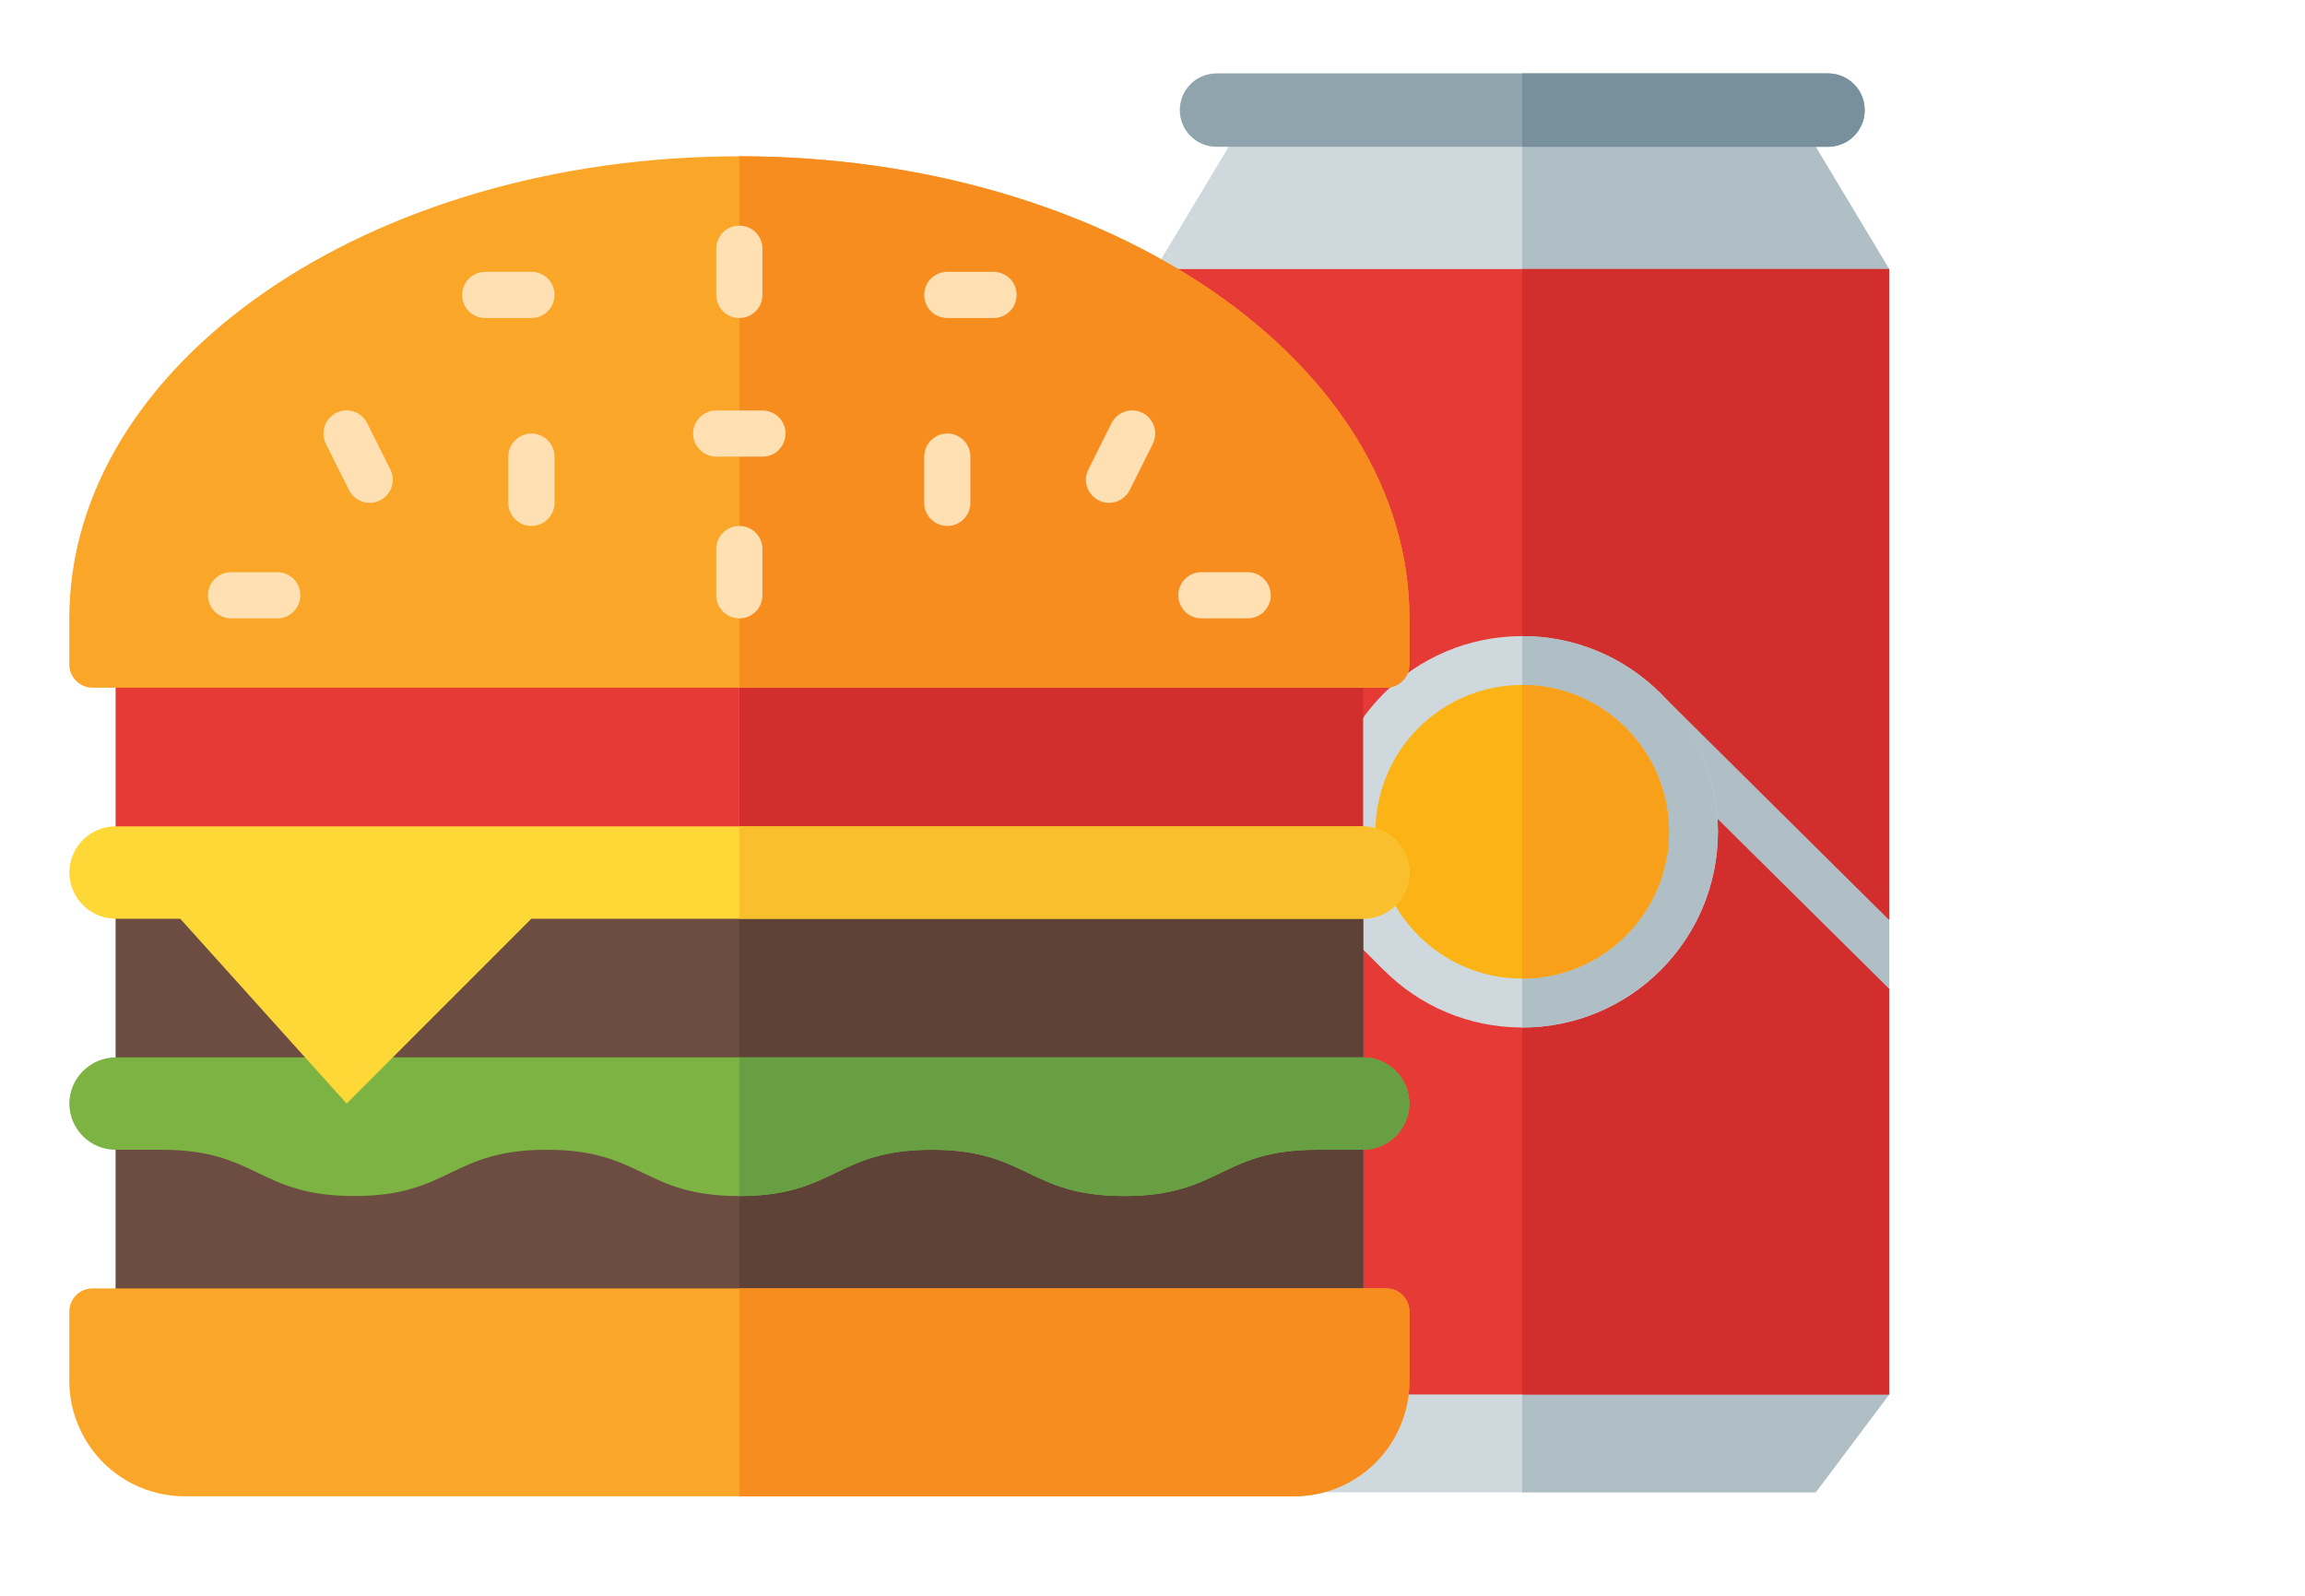<svg width="26" height="18" viewBox="0 0 26 18" fill="none" xmlns="http://www.w3.org/2000/svg">
<path d="M21.31 15.453V15.729L20.482 16.833H13.859L13.031 15.729V15.453H21.31Z" fill="#CFD8DC"/>
<path d="M21.309 15.453V15.729L20.481 16.833H17.17V15.453H21.309Z" fill="#B0BEC5"/>
<path d="M21.31 3.035V3.311H13.031V3.035L13.859 1.656V1.38H20.482V1.656L21.31 3.035Z" fill="#CFD8DC"/>
<path d="M21.309 3.035V3.311H17.17V1.38H20.481V1.656L21.309 3.035Z" fill="#B0BEC5"/>
<path d="M13.031 3.035H21.31V15.729H13.031V3.035Z" fill="#E53A35"/>
<path d="M17.17 3.035H21.309V15.729H17.17V3.035Z" fill="#D32E2E"/>
<path d="M21.034 1.242C21.034 1.296 21.023 1.35 21.003 1.4C20.982 1.451 20.951 1.496 20.913 1.535C20.875 1.573 20.829 1.604 20.779 1.624C20.728 1.645 20.674 1.656 20.62 1.656H13.722C13.612 1.656 13.507 1.612 13.429 1.534C13.351 1.457 13.308 1.352 13.308 1.242C13.308 1.132 13.351 1.027 13.429 0.949C13.507 0.871 13.612 0.828 13.722 0.828H20.62C20.674 0.828 20.728 0.838 20.779 0.859C20.829 0.88 20.875 0.911 20.913 0.949C20.951 0.987 20.982 1.033 21.003 1.083C21.023 1.134 21.034 1.187 21.034 1.242Z" fill="#90A4AE"/>
<path d="M21.033 1.242C21.033 1.296 21.023 1.35 21.002 1.4C20.981 1.451 20.951 1.496 20.912 1.535C20.874 1.573 20.828 1.604 20.778 1.624C20.727 1.645 20.674 1.656 20.619 1.656H17.17V0.828H20.619C20.674 0.828 20.727 0.838 20.778 0.859C20.828 0.88 20.874 0.911 20.912 0.949C20.951 0.987 20.981 1.033 21.002 1.083C21.023 1.134 21.033 1.187 21.033 1.242Z" fill="#78909C"/>
<path d="M21.31 10.378V11.154L18.346 8.218C18.295 8.166 18.266 8.095 18.266 8.022C18.266 7.948 18.295 7.878 18.346 7.826C18.372 7.8 18.402 7.78 18.436 7.766C18.469 7.752 18.505 7.745 18.541 7.745C18.577 7.745 18.613 7.752 18.646 7.766C18.68 7.78 18.71 7.8 18.735 7.826L21.31 10.378Z" fill="#B0BEC5"/>
<path d="M15.967 10.908C15.942 10.934 15.912 10.955 15.878 10.97C15.844 10.984 15.808 10.991 15.771 10.991C15.699 10.991 15.63 10.962 15.578 10.911L13.031 8.386V7.611L15.967 10.519C15.993 10.545 16.013 10.575 16.027 10.608C16.041 10.642 16.048 10.677 16.048 10.714C16.048 10.75 16.041 10.786 16.027 10.819C16.013 10.852 15.993 10.883 15.967 10.908Z" fill="#CFD8DC"/>
<path d="M17.17 11.59C18.39 11.59 19.378 10.601 19.378 9.382C19.378 8.163 18.39 7.175 17.17 7.175C15.951 7.175 14.963 8.163 14.963 9.382C14.963 10.601 15.951 11.59 17.17 11.59Z" fill="#CFD8DC"/>
<path d="M19.378 9.382C19.378 9.672 19.32 9.959 19.21 10.227C19.099 10.495 18.936 10.738 18.731 10.943C18.526 11.148 18.283 11.311 18.015 11.422C17.747 11.533 17.46 11.59 17.17 11.59V7.175C17.46 7.174 17.747 7.232 18.015 7.342C18.283 7.453 18.526 7.616 18.731 7.821C18.936 8.026 19.099 8.269 19.21 8.537C19.32 8.805 19.378 9.092 19.378 9.382Z" fill="#B0BEC5"/>
<path d="M17.17 11.038C18.085 11.038 18.826 10.296 18.826 9.382C18.826 8.468 18.085 7.726 17.17 7.726C16.256 7.726 15.515 8.468 15.515 9.382C15.515 10.296 16.256 11.038 17.17 11.038Z" fill="#FCB316"/>
<path d="M18.826 9.382C18.825 9.821 18.651 10.242 18.34 10.552C18.03 10.863 17.609 11.037 17.17 11.038V7.726C17.609 7.727 18.03 7.901 18.34 8.212C18.651 8.522 18.825 8.943 18.826 9.382Z" fill="#F9A01B"/>
<path d="M1.304 7.496H8.34V9.581H1.304V7.496Z" fill="#E53A35"/>
<path d="M8.34 7.496H15.376V9.581H8.34V7.496Z" fill="#D32E2E"/>
<path d="M15.898 6.975V7.496C15.898 7.565 15.87 7.632 15.821 7.68C15.772 7.729 15.706 7.757 15.637 7.757H1.043C0.974 7.757 0.908 7.729 0.859 7.68C0.81 7.632 0.782 7.565 0.782 7.496V6.975C0.782 4.095 4.165 1.763 8.34 1.763C12.515 1.763 15.898 4.095 15.898 6.975Z" fill="#FAA629"/>
<path d="M15.898 6.975V7.496C15.897 7.565 15.87 7.632 15.821 7.68C15.772 7.729 15.706 7.757 15.637 7.757H8.34V1.763C12.515 1.763 15.898 4.095 15.898 6.975Z" fill="#F78C1F"/>
<path d="M1.304 10.102H15.377V12.187H1.304V10.102Z" fill="#6D4D42"/>
<path d="M8.34 10.102H15.376V12.187H8.34V10.102Z" fill="#5E4137"/>
<path d="M1.304 12.709H15.377V14.794H1.304V12.709Z" fill="#6D4D42"/>
<path d="M8.34 12.709H15.376V14.794H8.34V12.709Z" fill="#5E4137"/>
<path d="M15.898 14.794V15.575C15.898 15.921 15.761 16.252 15.516 16.497C15.272 16.741 14.94 16.878 14.595 16.878H2.085C1.74 16.878 1.408 16.741 1.164 16.497C0.92 16.252 0.782 15.921 0.782 15.575V14.794C0.782 14.725 0.81 14.658 0.859 14.609C0.907 14.56 0.974 14.533 1.043 14.533H15.637C15.706 14.533 15.773 14.56 15.822 14.609C15.87 14.658 15.898 14.725 15.898 14.794Z" fill="#FAA629"/>
<path d="M15.898 14.794V15.575C15.898 15.921 15.76 16.252 15.516 16.497C15.272 16.741 14.94 16.878 14.595 16.878H8.34V14.533H15.637C15.706 14.533 15.772 14.56 15.821 14.609C15.87 14.658 15.898 14.725 15.898 14.794Z" fill="#F78C1F"/>
<path d="M15.898 12.448C15.897 12.586 15.842 12.718 15.744 12.816C15.646 12.913 15.514 12.968 15.377 12.969H14.855C13.769 12.969 13.769 13.491 12.682 13.491C11.595 13.491 11.595 12.969 10.511 12.969C9.424 12.969 9.424 13.491 8.34 13.491H8.337C7.253 13.491 7.253 12.969 6.167 12.969C5.08 12.969 5.08 13.491 3.996 13.491C2.909 13.491 2.909 12.969 1.825 12.969H1.303C1.165 12.969 1.033 12.914 0.935 12.816C0.838 12.719 0.783 12.586 0.782 12.448C0.783 12.31 0.838 12.178 0.936 12.081C1.034 11.983 1.166 11.928 1.303 11.927H15.377C15.515 11.927 15.647 11.982 15.745 12.08C15.842 12.178 15.897 12.31 15.898 12.448Z" fill="#7CB342"/>
<path d="M15.898 12.448C15.897 12.586 15.841 12.718 15.744 12.816C15.646 12.913 15.514 12.968 15.376 12.969H14.855C13.768 12.969 13.768 13.491 12.682 13.491C11.595 13.491 11.595 12.969 10.511 12.969C9.424 12.969 9.424 13.491 8.34 13.491V11.927H15.376C15.514 11.927 15.647 11.982 15.745 12.08C15.842 12.178 15.897 12.31 15.898 12.448Z" fill="#679F42"/>
<path d="M15.898 9.842C15.897 9.98 15.842 10.112 15.745 10.21C15.647 10.308 15.515 10.363 15.377 10.363H5.994L3.91 12.448L2.033 10.363H1.303C1.166 10.362 1.034 10.307 0.936 10.209C0.838 10.112 0.783 9.98 0.782 9.842C0.783 9.704 0.838 9.571 0.935 9.474C1.033 9.376 1.165 9.321 1.303 9.321H15.377C15.514 9.322 15.646 9.377 15.744 9.474C15.842 9.572 15.897 9.704 15.898 9.842Z" fill="#FDD837"/>
<path d="M15.898 9.842C15.897 9.98 15.842 10.112 15.745 10.21C15.647 10.308 15.514 10.363 15.376 10.363H8.34V9.321H15.376C15.514 9.322 15.646 9.377 15.744 9.474C15.841 9.572 15.897 9.704 15.898 9.842Z" fill="#F9BF2C"/>
<path d="M8.34 3.587C8.271 3.587 8.204 3.56 8.155 3.511C8.107 3.462 8.079 3.396 8.079 3.327V2.805C8.079 2.736 8.107 2.67 8.155 2.621C8.204 2.572 8.271 2.545 8.34 2.545C8.409 2.545 8.475 2.572 8.524 2.621C8.573 2.67 8.6 2.736 8.6 2.805V3.327C8.6 3.396 8.573 3.462 8.524 3.511C8.475 3.56 8.409 3.587 8.34 3.587Z" fill="#FFE0B2"/>
<path d="M8.34 6.975C8.271 6.975 8.204 6.948 8.155 6.899C8.107 6.85 8.079 6.784 8.079 6.715V6.193C8.079 6.124 8.107 6.058 8.155 6.009C8.204 5.96 8.271 5.933 8.34 5.933C8.409 5.933 8.475 5.96 8.524 6.009C8.573 6.058 8.6 6.124 8.6 6.193V6.715C8.6 6.784 8.573 6.85 8.524 6.899C8.475 6.948 8.409 6.975 8.34 6.975Z" fill="#FFE0B2"/>
<path d="M8.6 5.151H8.079C8.01 5.151 7.944 5.124 7.895 5.075C7.846 5.026 7.818 4.959 7.818 4.89C7.818 4.821 7.846 4.755 7.895 4.706C7.944 4.657 8.01 4.63 8.079 4.63H8.6C8.669 4.63 8.736 4.657 8.784 4.706C8.833 4.755 8.861 4.821 8.861 4.89C8.861 4.959 8.833 5.026 8.784 5.075C8.736 5.124 8.669 5.151 8.6 5.151Z" fill="#FFE0B2"/>
<path d="M11.207 3.587H10.685C10.616 3.587 10.55 3.56 10.501 3.511C10.452 3.462 10.425 3.396 10.425 3.327C10.425 3.258 10.452 3.191 10.501 3.142C10.55 3.094 10.616 3.066 10.685 3.066H11.207C11.276 3.066 11.342 3.094 11.391 3.142C11.44 3.191 11.467 3.258 11.467 3.327C11.467 3.396 11.44 3.462 11.391 3.511C11.342 3.56 11.276 3.587 11.207 3.587Z" fill="#FFE0B2"/>
<path d="M12.509 5.672C12.465 5.672 12.421 5.661 12.383 5.639C12.344 5.617 12.311 5.586 12.288 5.548C12.265 5.511 12.251 5.468 12.249 5.423C12.247 5.379 12.257 5.335 12.277 5.295L12.537 4.774C12.568 4.712 12.622 4.665 12.688 4.643C12.753 4.621 12.825 4.626 12.887 4.657C12.949 4.688 12.996 4.742 13.018 4.808C13.039 4.873 13.034 4.945 13.003 5.007L12.743 5.528C12.721 5.571 12.688 5.608 12.647 5.633C12.605 5.659 12.558 5.672 12.509 5.672Z" fill="#FFE0B2"/>
<path d="M10.685 5.933C10.616 5.933 10.55 5.905 10.501 5.856C10.452 5.808 10.425 5.741 10.425 5.672V5.151C10.425 5.082 10.452 5.015 10.501 4.967C10.55 4.918 10.616 4.89 10.685 4.89C10.755 4.89 10.821 4.918 10.87 4.967C10.919 5.015 10.946 5.082 10.946 5.151V5.672C10.946 5.741 10.919 5.808 10.87 5.856C10.821 5.905 10.755 5.933 10.685 5.933Z" fill="#FFE0B2"/>
<path d="M14.073 6.975H13.552C13.482 6.975 13.416 6.948 13.367 6.899C13.319 6.85 13.291 6.784 13.291 6.715C13.291 6.645 13.319 6.579 13.367 6.53C13.416 6.481 13.482 6.454 13.552 6.454H14.073C14.142 6.454 14.208 6.481 14.257 6.53C14.306 6.579 14.334 6.645 14.334 6.715C14.334 6.784 14.306 6.85 14.257 6.899C14.208 6.948 14.142 6.975 14.073 6.975Z" fill="#FFE0B2"/>
<path d="M5.995 3.587H5.473C5.404 3.587 5.338 3.56 5.289 3.511C5.24 3.462 5.213 3.396 5.213 3.327C5.213 3.258 5.24 3.191 5.289 3.142C5.338 3.094 5.404 3.066 5.473 3.066H5.995C6.064 3.066 6.13 3.094 6.179 3.142C6.228 3.191 6.255 3.258 6.255 3.327C6.255 3.396 6.228 3.462 6.179 3.511C6.13 3.56 6.064 3.587 5.995 3.587Z" fill="#FFE0B2"/>
<path d="M4.17 5.672C4.122 5.672 4.074 5.659 4.033 5.633C3.992 5.608 3.958 5.571 3.937 5.528L3.676 5.007C3.661 4.976 3.652 4.943 3.649 4.909C3.647 4.875 3.651 4.84 3.662 4.808C3.673 4.775 3.69 4.745 3.712 4.72C3.735 4.694 3.762 4.672 3.793 4.657C3.823 4.642 3.856 4.633 3.891 4.63C3.925 4.628 3.959 4.632 3.992 4.643C4.024 4.654 4.054 4.671 4.08 4.693C4.106 4.716 4.127 4.743 4.142 4.774L4.403 5.295C4.423 5.335 4.432 5.379 4.43 5.423C4.428 5.468 4.415 5.511 4.391 5.548C4.368 5.586 4.336 5.617 4.297 5.639C4.258 5.661 4.214 5.672 4.17 5.672Z" fill="#FFE0B2"/>
<path d="M5.994 5.933C5.925 5.933 5.859 5.905 5.81 5.856C5.761 5.808 5.733 5.741 5.733 5.672V5.151C5.733 5.082 5.761 5.015 5.81 4.967C5.859 4.918 5.925 4.89 5.994 4.89C6.063 4.89 6.129 4.918 6.178 4.967C6.227 5.015 6.255 5.082 6.255 5.151V5.672C6.255 5.741 6.227 5.808 6.178 5.856C6.129 5.905 6.063 5.933 5.994 5.933Z" fill="#FFE0B2"/>
<path d="M3.128 6.975H2.606C2.537 6.975 2.471 6.948 2.422 6.899C2.373 6.85 2.346 6.784 2.346 6.715C2.346 6.645 2.373 6.579 2.422 6.53C2.471 6.481 2.537 6.454 2.606 6.454H3.128C3.197 6.454 3.263 6.481 3.312 6.53C3.361 6.579 3.388 6.645 3.388 6.715C3.388 6.784 3.361 6.85 3.312 6.899C3.263 6.948 3.197 6.975 3.128 6.975Z" fill="#FFE0B2"/>
</svg>
